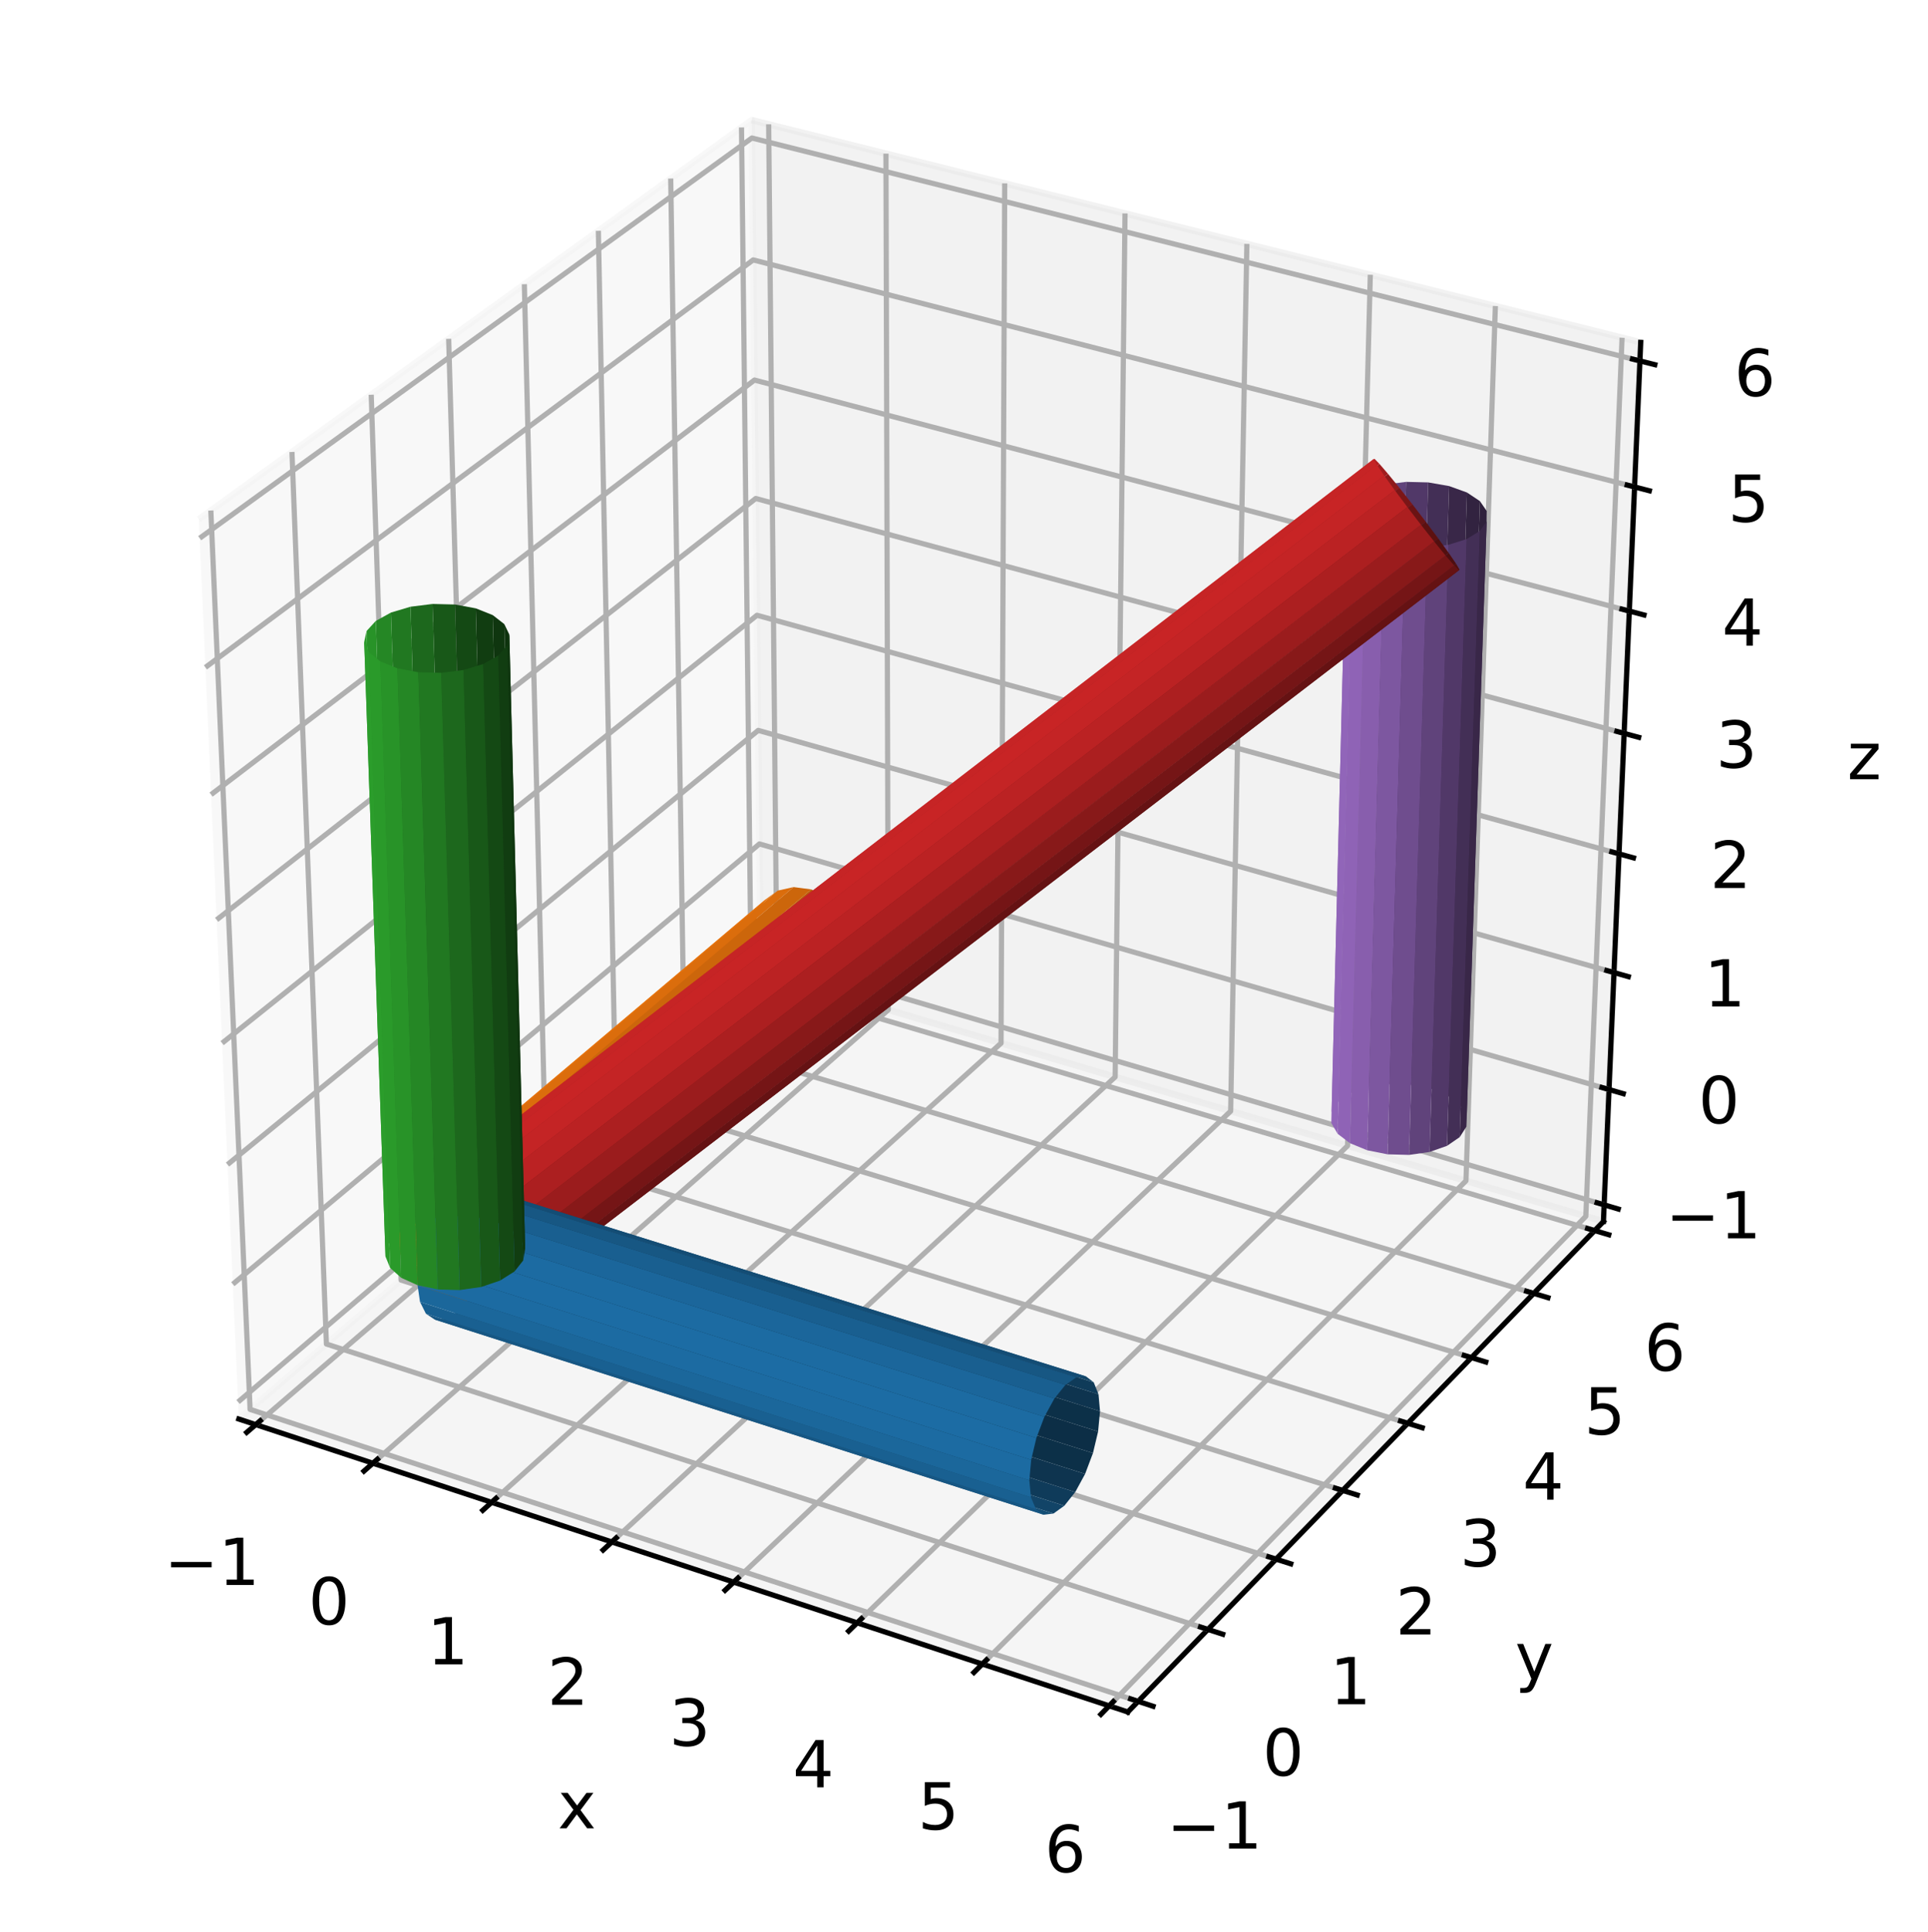 <?xml version="1.0" encoding="utf-8" standalone="no"?>
<!DOCTYPE svg PUBLIC "-//W3C//DTD SVG 1.1//EN"
  "http://www.w3.org/Graphics/SVG/1.1/DTD/svg11.dtd">
<!-- Created with matplotlib (https://matplotlib.org/) -->
<svg height="298.005pt" version="1.1" viewBox="0 0 297.36 298.005" width="297.36pt" xmlns="http://www.w3.org/2000/svg" xmlns:xlink="http://www.w3.org/1999/xlink">
 <defs>
  <style type="text/css">*{stroke-linecap:butt;stroke-linejoin:round;}</style>
 </defs>
 <g id="figure_1">
  <g id="patch_1">
   <path d="M 0 298.005 
L 297.36 298.005 
L 297.36 0 
L 0 0 
z
" style="fill:#ffffff;"/>
  </g>
  <g id="patch_2">
   <path d="M 7.2 273.312 
L 273.312 273.312 
L 273.312 7.2 
L 7.2 7.2 
z
" style="fill:#ffffff;"/>
  </g>
  <g id="pane3d_1">
   <g id="patch_3">
    <path d="M 36.833 218.845 
L 117.342 149.915 
L 115.937 18.52 
L 30.668 80.068 
" style="fill:#f2f2f2;opacity:0.5;stroke:#f2f2f2;stroke-linejoin:miter;"/>
   </g>
  </g>
  <g id="pane3d_2">
   <g id="patch_4">
    <path d="M 117.342 149.915 
L 247.3 188.384 
L 253.048 52.803 
L 115.937 18.52 
" style="fill:#e6e6e6;opacity:0.5;stroke:#e6e6e6;stroke-linejoin:miter;"/>
   </g>
  </g>
  <g id="pane3d_3">
   <g id="patch_5">
    <path d="M 36.833 218.845 
L 173.947 264.025 
L 247.3 188.384 
L 117.342 149.915 
" style="fill:#ececec;opacity:0.5;stroke:#ececec;stroke-linejoin:miter;"/>
   </g>
  </g>
  <g id="axis3d_1">
   <g id="line2d_1">
    <path d="M 36.833 218.845 
L 173.947 264.025 
" style="fill:none;stroke:#000000;stroke-linecap:square;stroke-width:0.8;"/>
   </g>
   <g id="text_1">
    <!-- x -->
    <g transform="translate(86.026 281.967)scale(0.1 -0.1)">
     <defs>
      <path d="M 54.891 54.688 
L 35.109 28.078 
L 55.906 0 
L 45.312 0 
L 29.391 21.484 
L 13.484 0 
L 2.875 0 
L 24.125 28.609 
L 4.688 54.688 
L 15.281 54.688 
L 29.781 35.203 
L 44.281 54.688 
z
" id="DejaVuSans-120"/>
     </defs>
     <use xlink:href="#DejaVuSans-120"/>
    </g>
   </g>
   <g id="Line3DCollection_1">
    <path d="M 39.448 219.707 
L 119.83 150.651 
L 118.555 19.174 
" style="fill:none;stroke:#b0b0b0;stroke-width:0.8;"/>
    <path d="M 57.516 225.661 
L 137.008 155.736 
L 136.643 23.697 
" style="fill:none;stroke:#b0b0b0;stroke-width:0.8;"/>
    <path d="M 75.821 231.692 
L 154.395 160.883 
L 154.961 28.277 
" style="fill:none;stroke:#b0b0b0;stroke-width:0.8;"/>
    <path d="M 94.368 237.803 
L 171.993 166.092 
L 173.515 32.916 
" style="fill:none;stroke:#b0b0b0;stroke-width:0.8;"/>
    <path d="M 113.162 243.996 
L 189.807 171.365 
L 192.309 37.616 
" style="fill:none;stroke:#b0b0b0;stroke-width:0.8;"/>
    <path d="M 132.207 250.271 
L 207.841 176.703 
L 211.347 42.376 
" style="fill:none;stroke:#b0b0b0;stroke-width:0.8;"/>
    <path d="M 151.509 256.631 
L 226.099 182.108 
L 230.635 47.198 
" style="fill:none;stroke:#b0b0b0;stroke-width:0.8;"/>
    <path d="M 171.072 263.077 
L 244.584 187.58 
L 250.177 52.085 
" style="fill:none;stroke:#b0b0b0;stroke-width:0.8;"/>
   </g>
   <g id="xtick_1">
    <g id="line2d_2">
     <path d="M 40.143 219.11 
L 38.055 220.904 
" style="fill:none;stroke:#000000;stroke-linecap:square;stroke-width:0.8;"/>
    </g>
    <g id="text_2">
     <!-- −1 -->
     <g transform="translate(25.319 244.437)scale(0.1 -0.1)">
      <defs>
       <path d="M 10.594 35.5 
L 73.188 35.5 
L 73.188 27.203 
L 10.594 27.203 
z
" id="DejaVuSans-8722"/>
       <path d="M 12.406 8.297 
L 28.516 8.297 
L 28.516 63.922 
L 10.984 60.406 
L 10.984 69.391 
L 28.422 72.906 
L 38.281 72.906 
L 38.281 8.297 
L 54.391 8.297 
L 54.391 0 
L 12.406 0 
z
" id="DejaVuSans-49"/>
      </defs>
      <use xlink:href="#DejaVuSans-8722"/>
      <use x="83.789" xlink:href="#DejaVuSans-49"/>
     </g>
    </g>
   </g>
   <g id="xtick_2">
    <g id="line2d_3">
     <path d="M 58.204 225.056 
L 56.138 226.873 
" style="fill:none;stroke:#000000;stroke-linecap:square;stroke-width:0.8;"/>
    </g>
    <g id="text_3">
     <!-- 0 -->
     <g transform="translate(47.574 250.516)scale(0.1 -0.1)">
      <defs>
       <path d="M 31.781 66.406 
Q 24.172 66.406 20.328 58.906 
Q 16.5 51.422 16.5 36.375 
Q 16.5 21.391 20.328 13.891 
Q 24.172 6.391 31.781 6.391 
Q 39.453 6.391 43.281 13.891 
Q 47.125 21.391 47.125 36.375 
Q 47.125 51.422 43.281 58.906 
Q 39.453 66.406 31.781 66.406 
z
M 31.781 74.219 
Q 44.047 74.219 50.516 64.516 
Q 56.984 54.828 56.984 36.375 
Q 56.984 17.969 50.516 8.266 
Q 44.047 -1.422 31.781 -1.422 
Q 19.531 -1.422 13.062 8.266 
Q 6.594 17.969 6.594 36.375 
Q 6.594 54.828 13.062 64.516 
Q 19.531 74.219 31.781 74.219 
z
" id="DejaVuSans-48"/>
      </defs>
      <use xlink:href="#DejaVuSans-48"/>
     </g>
    </g>
   </g>
   <g id="xtick_3">
    <g id="line2d_4">
     <path d="M 76.502 231.079 
L 74.458 232.921 
" style="fill:none;stroke:#000000;stroke-linecap:square;stroke-width:0.8;"/>
    </g>
    <g id="text_4">
     <!-- 1 -->
     <g transform="translate(65.877 256.674)scale(0.1 -0.1)">
      <use xlink:href="#DejaVuSans-49"/>
     </g>
    </g>
   </g>
   <g id="xtick_4">
    <g id="line2d_5">
     <path d="M 95.041 237.182 
L 93.021 239.048 
" style="fill:none;stroke:#000000;stroke-linecap:square;stroke-width:0.8;"/>
    </g>
    <g id="text_5">
     <!-- 2 -->
     <g transform="translate(84.422 262.915)scale(0.1 -0.1)">
      <defs>
       <path d="M 19.188 8.297 
L 53.609 8.297 
L 53.609 0 
L 7.328 0 
L 7.328 8.297 
Q 12.938 14.109 22.625 23.891 
Q 32.328 33.688 34.812 36.531 
Q 39.547 41.844 41.422 45.531 
Q 43.312 49.219 43.312 52.781 
Q 43.312 58.594 39.234 62.25 
Q 35.156 65.922 28.609 65.922 
Q 23.969 65.922 18.812 64.312 
Q 13.672 62.703 7.812 59.422 
L 7.812 69.391 
Q 13.766 71.781 18.938 73 
Q 24.125 74.219 28.422 74.219 
Q 39.75 74.219 46.484 68.547 
Q 53.219 62.891 53.219 53.422 
Q 53.219 48.922 51.531 44.891 
Q 49.859 40.875 45.406 35.406 
Q 44.188 33.984 37.641 27.219 
Q 31.109 20.453 19.188 8.297 
z
" id="DejaVuSans-50"/>
      </defs>
      <use xlink:href="#DejaVuSans-50"/>
     </g>
    </g>
   </g>
   <g id="xtick_5">
    <g id="line2d_6">
     <path d="M 113.826 243.367 
L 111.831 245.257 
" style="fill:none;stroke:#000000;stroke-linecap:square;stroke-width:0.8;"/>
    </g>
    <g id="text_6">
     <!-- 3 -->
     <g transform="translate(103.214 269.238)scale(0.1 -0.1)">
      <defs>
       <path d="M 40.578 39.312 
Q 47.656 37.797 51.625 33 
Q 55.609 28.219 55.609 21.188 
Q 55.609 10.406 48.188 4.484 
Q 40.766 -1.422 27.094 -1.422 
Q 22.516 -1.422 17.656 -0.516 
Q 12.797 0.391 7.625 2.203 
L 7.625 11.719 
Q 11.719 9.328 16.594 8.109 
Q 21.484 6.891 26.812 6.891 
Q 36.078 6.891 40.938 10.547 
Q 45.797 14.203 45.797 21.188 
Q 45.797 27.641 41.281 31.266 
Q 36.766 34.906 28.719 34.906 
L 20.219 34.906 
L 20.219 43.016 
L 29.109 43.016 
Q 36.375 43.016 40.234 45.922 
Q 44.094 48.828 44.094 54.297 
Q 44.094 59.906 40.109 62.906 
Q 36.141 65.922 28.719 65.922 
Q 24.656 65.922 20.016 65.031 
Q 15.375 64.156 9.812 62.312 
L 9.812 71.094 
Q 15.438 72.656 20.344 73.438 
Q 25.25 74.219 29.594 74.219 
Q 40.828 74.219 47.359 69.109 
Q 53.906 64.016 53.906 55.328 
Q 53.906 49.266 50.438 45.094 
Q 46.969 40.922 40.578 39.312 
z
" id="DejaVuSans-51"/>
      </defs>
      <use xlink:href="#DejaVuSans-51"/>
     </g>
    </g>
   </g>
   <g id="xtick_6">
    <g id="line2d_7">
     <path d="M 132.863 249.633 
L 130.893 251.55 
" style="fill:none;stroke:#000000;stroke-linecap:square;stroke-width:0.8;"/>
    </g>
    <g id="text_7">
     <!-- 4 -->
     <g transform="translate(122.259 275.647)scale(0.1 -0.1)">
      <defs>
       <path d="M 37.797 64.312 
L 12.891 25.391 
L 37.797 25.391 
z
M 35.203 72.906 
L 47.609 72.906 
L 47.609 25.391 
L 58.016 25.391 
L 58.016 17.188 
L 47.609 17.188 
L 47.609 0 
L 37.797 0 
L 37.797 17.188 
L 4.891 17.188 
L 4.891 26.703 
z
" id="DejaVuSans-52"/>
      </defs>
      <use xlink:href="#DejaVuSans-52"/>
     </g>
    </g>
   </g>
   <g id="xtick_7">
    <g id="line2d_8">
     <path d="M 152.156 255.985 
L 150.212 257.927 
" style="fill:none;stroke:#000000;stroke-linecap:square;stroke-width:0.8;"/>
    </g>
    <g id="text_8">
     <!-- 5 -->
     <g transform="translate(141.56 282.142)scale(0.1 -0.1)">
      <defs>
       <path d="M 10.797 72.906 
L 49.516 72.906 
L 49.516 64.594 
L 19.828 64.594 
L 19.828 46.734 
Q 21.969 47.469 24.109 47.828 
Q 26.266 48.188 28.422 48.188 
Q 40.625 48.188 47.75 41.5 
Q 54.891 34.812 54.891 23.391 
Q 54.891 11.625 47.562 5.094 
Q 40.234 -1.422 26.906 -1.422 
Q 22.312 -1.422 17.547 -0.641 
Q 12.797 0.141 7.719 1.703 
L 7.719 11.625 
Q 12.109 9.234 16.797 8.062 
Q 21.484 6.891 26.703 6.891 
Q 35.156 6.891 40.078 11.328 
Q 45.016 15.766 45.016 23.391 
Q 45.016 31 40.078 35.438 
Q 35.156 39.891 26.703 39.891 
Q 22.75 39.891 18.812 39.016 
Q 14.891 38.141 10.797 36.281 
z
" id="DejaVuSans-53"/>
      </defs>
      <use xlink:href="#DejaVuSans-53"/>
     </g>
    </g>
   </g>
   <g id="xtick_8">
    <g id="line2d_9">
     <path d="M 171.71 262.422 
L 169.794 264.391 
" style="fill:none;stroke:#000000;stroke-linecap:square;stroke-width:0.8;"/>
    </g>
    <g id="text_9">
     <!-- 6 -->
     <g transform="translate(161.124 288.725)scale(0.1 -0.1)">
      <defs>
       <path d="M 33.016 40.375 
Q 26.375 40.375 22.484 35.828 
Q 18.609 31.297 18.609 23.391 
Q 18.609 15.531 22.484 10.953 
Q 26.375 6.391 33.016 6.391 
Q 39.656 6.391 43.531 10.953 
Q 47.406 15.531 47.406 23.391 
Q 47.406 31.297 43.531 35.828 
Q 39.656 40.375 33.016 40.375 
z
M 52.594 71.297 
L 52.594 62.312 
Q 48.875 64.062 45.094 64.984 
Q 41.312 65.922 37.594 65.922 
Q 27.828 65.922 22.672 59.328 
Q 17.531 52.734 16.797 39.406 
Q 19.672 43.656 24.016 45.922 
Q 28.375 48.188 33.594 48.188 
Q 44.578 48.188 50.953 41.516 
Q 57.328 34.859 57.328 23.391 
Q 57.328 12.156 50.688 5.359 
Q 44.047 -1.422 33.016 -1.422 
Q 20.359 -1.422 13.672 8.266 
Q 6.984 17.969 6.984 36.375 
Q 6.984 53.656 15.188 63.938 
Q 23.391 74.219 37.203 74.219 
Q 40.922 74.219 44.703 73.484 
Q 48.484 72.75 52.594 71.297 
z
" id="DejaVuSans-54"/>
      </defs>
      <use xlink:href="#DejaVuSans-54"/>
     </g>
    </g>
   </g>
  </g>
  <g id="axis3d_2">
   <g id="line2d_10">
    <path d="M 247.3 188.384 
L 173.947 264.025 
" style="fill:none;stroke:#000000;stroke-linecap:square;stroke-width:0.8;"/>
   </g>
   <g id="text_10">
    <!-- y -->
    <g transform="translate(233.681 258.993)scale(0.1 -0.1)">
     <defs>
      <path d="M 32.172 -5.078 
Q 28.375 -14.844 24.75 -17.812 
Q 21.141 -20.797 15.094 -20.797 
L 7.906 -20.797 
L 7.906 -13.281 
L 13.188 -13.281 
Q 16.891 -13.281 18.938 -11.516 
Q 21 -9.766 23.484 -3.219 
L 25.094 0.875 
L 2.984 54.688 
L 12.5 54.688 
L 29.594 11.922 
L 46.688 54.688 
L 56.203 54.688 
z
" id="DejaVuSans-121"/>
     </defs>
     <use xlink:href="#DejaVuSans-121"/>
    </g>
   </g>
   <g id="Line3DCollection_2">
    <path d="M 32.518 78.733 
L 38.572 217.357 
L 175.538 262.385 
" style="fill:none;stroke:#b0b0b0;stroke-width:0.8;"/>
    <path d="M 45.03 69.701 
L 50.344 207.277 
L 186.296 251.291 
" style="fill:none;stroke:#b0b0b0;stroke-width:0.8;"/>
    <path d="M 57.254 60.878 
L 61.859 197.418 
L 196.808 240.451 
" style="fill:none;stroke:#b0b0b0;stroke-width:0.8;"/>
    <path d="M 69.198 52.257 
L 73.125 187.772 
L 207.081 229.857 
" style="fill:none;stroke:#b0b0b0;stroke-width:0.8;"/>
    <path d="M 80.872 43.83 
L 84.15 178.333 
L 217.124 219.5 
" style="fill:none;stroke:#b0b0b0;stroke-width:0.8;"/>
    <path d="M 92.285 35.592 
L 94.941 169.094 
L 226.945 209.374 
" style="fill:none;stroke:#b0b0b0;stroke-width:0.8;"/>
    <path d="M 103.447 27.535 
L 105.506 160.049 
L 236.55 199.469 
" style="fill:none;stroke:#b0b0b0;stroke-width:0.8;"/>
    <path d="M 114.364 19.655 
L 115.851 151.191 
L 245.946 189.779 
" style="fill:none;stroke:#b0b0b0;stroke-width:0.8;"/>
   </g>
   <g id="xtick_9">
    <g id="line2d_11">
     <path d="M 174.388 262.007 
L 177.839 263.142 
" style="fill:none;stroke:#000000;stroke-linecap:square;stroke-width:0.8;"/>
    </g>
    <g id="text_11">
     <!-- −1 -->
     <g transform="translate(179.935 285.095)scale(0.1 -0.1)">
      <use xlink:href="#DejaVuSans-8722"/>
      <use x="83.789" xlink:href="#DejaVuSans-49"/>
     </g>
    </g>
   </g>
   <g id="xtick_10">
    <g id="line2d_12">
     <path d="M 185.156 250.922 
L 188.579 252.03 
" style="fill:none;stroke:#000000;stroke-linecap:square;stroke-width:0.8;"/>
    </g>
    <g id="text_12">
     <!-- 0 -->
     <g transform="translate(194.74 273.833)scale(0.1 -0.1)">
      <use xlink:href="#DejaVuSans-48"/>
     </g>
    </g>
   </g>
   <g id="xtick_11">
    <g id="line2d_13">
     <path d="M 195.677 240.09 
L 199.073 241.173 
" style="fill:none;stroke:#000000;stroke-linecap:square;stroke-width:0.8;"/>
    </g>
    <g id="text_13">
     <!-- 1 -->
     <g transform="translate(205.112 262.829)scale(0.1 -0.1)">
      <use xlink:href="#DejaVuSans-49"/>
     </g>
    </g>
   </g>
   <g id="xtick_12">
    <g id="line2d_14">
     <path d="M 205.959 229.504 
L 209.329 230.563 
" style="fill:none;stroke:#000000;stroke-linecap:square;stroke-width:0.8;"/>
    </g>
    <g id="text_14">
     <!-- 2 -->
     <g transform="translate(215.249 252.074)scale(0.1 -0.1)">
      <use xlink:href="#DejaVuSans-50"/>
     </g>
    </g>
   </g>
   <g id="xtick_13">
    <g id="line2d_15">
     <path d="M 216.011 219.156 
L 219.354 220.191 
" style="fill:none;stroke:#000000;stroke-linecap:square;stroke-width:0.8;"/>
    </g>
    <g id="text_15">
     <!-- 3 -->
     <g transform="translate(225.159 241.56)scale(0.1 -0.1)">
      <use xlink:href="#DejaVuSans-51"/>
     </g>
    </g>
   </g>
   <g id="xtick_14">
    <g id="line2d_16">
     <path d="M 225.84 209.037 
L 229.157 210.049 
" style="fill:none;stroke:#000000;stroke-linecap:square;stroke-width:0.8;"/>
    </g>
    <g id="text_16">
     <!-- 4 -->
     <g transform="translate(234.849 231.279)scale(0.1 -0.1)">
      <use xlink:href="#DejaVuSans-52"/>
     </g>
    </g>
   </g>
   <g id="xtick_15">
    <g id="line2d_17">
     <path d="M 235.453 199.139 
L 238.745 200.129 
" style="fill:none;stroke:#000000;stroke-linecap:square;stroke-width:0.8;"/>
    </g>
    <g id="text_17">
     <!-- 5 -->
     <g transform="translate(244.327 221.223)scale(0.1 -0.1)">
      <use xlink:href="#DejaVuSans-53"/>
     </g>
    </g>
   </g>
   <g id="xtick_16">
    <g id="line2d_18">
     <path d="M 244.858 189.457 
L 248.125 190.425 
" style="fill:none;stroke:#000000;stroke-linecap:square;stroke-width:0.8;"/>
    </g>
    <g id="text_18">
     <!-- 6 -->
     <g transform="translate(253.599 211.385)scale(0.1 -0.1)">
      <use xlink:href="#DejaVuSans-54"/>
     </g>
    </g>
   </g>
  </g>
  <g id="axis3d_3">
   <g id="line2d_19">
    <path d="M 247.3 188.384 
L 253.048 52.803 
" style="fill:none;stroke:#000000;stroke-linecap:square;stroke-width:0.8;"/>
   </g>
   <g id="text_19">
    <!-- z -->
    <g transform="translate(284.911 120.169)scale(0.1 -0.1)">
     <defs>
      <path d="M 5.516 54.688 
L 48.188 54.688 
L 48.188 46.484 
L 14.406 7.172 
L 48.188 7.172 
L 48.188 0 
L 4.297 0 
L 4.297 8.203 
L 38.094 47.516 
L 5.516 47.516 
z
" id="DejaVuSans-122"/>
     </defs>
     <use xlink:href="#DejaVuSans-122"/>
    </g>
   </g>
   <g id="Line3DCollection_3">
    <path d="M 247.409 185.812 
L 117.315 147.417 
L 36.716 216.218 
" style="fill:none;stroke:#b0b0b0;stroke-width:0.8;"/>
    <path d="M 248.163 168.031 
L 117.131 130.15 
L 35.909 198.047 
" style="fill:none;stroke:#b0b0b0;stroke-width:0.8;"/>
    <path d="M 248.928 149.99 
L 116.943 112.642 
L 35.089 179.601 
" style="fill:none;stroke:#b0b0b0;stroke-width:0.8;"/>
    <path d="M 249.704 131.682 
L 116.753 94.886 
L 34.257 160.872 
" style="fill:none;stroke:#b0b0b0;stroke-width:0.8;"/>
    <path d="M 250.492 113.101 
L 116.561 76.878 
L 33.413 141.854 
" style="fill:none;stroke:#b0b0b0;stroke-width:0.8;"/>
    <path d="M 251.291 94.242 
L 116.365 58.612 
L 32.555 122.541 
" style="fill:none;stroke:#b0b0b0;stroke-width:0.8;"/>
    <path d="M 252.103 75.098 
L 116.167 40.083 
L 31.683 102.925 
" style="fill:none;stroke:#b0b0b0;stroke-width:0.8;"/>
    <path d="M 252.927 55.662 
L 115.966 21.284 
L 30.798 83 
" style="fill:none;stroke:#b0b0b0;stroke-width:0.8;"/>
   </g>
   <g id="xtick_17">
    <g id="line2d_20">
     <path d="M 246.321 185.491 
L 249.587 186.455 
" style="fill:none;stroke:#000000;stroke-linecap:square;stroke-width:0.8;"/>
    </g>
    <g id="text_20">
     <!-- −1 -->
     <g transform="translate(256.889 190.979)scale(0.1 -0.1)">
      <use xlink:href="#DejaVuSans-8722"/>
      <use x="83.789" xlink:href="#DejaVuSans-49"/>
     </g>
    </g>
   </g>
   <g id="xtick_18">
    <g id="line2d_21">
     <path d="M 247.067 167.715 
L 250.357 168.666 
" style="fill:none;stroke:#000000;stroke-linecap:square;stroke-width:0.8;"/>
    </g>
    <g id="text_21">
     <!-- 0 -->
     <g transform="translate(261.953 173.23)scale(0.1 -0.1)">
      <use xlink:href="#DejaVuSans-48"/>
     </g>
    </g>
   </g>
   <g id="xtick_19">
    <g id="line2d_22">
     <path d="M 247.823 149.677 
L 251.139 150.616 
" style="fill:none;stroke:#000000;stroke-linecap:square;stroke-width:0.8;"/>
    </g>
    <g id="text_22">
     <!-- 1 -->
     <g transform="translate(262.839 155.221)scale(0.1 -0.1)">
      <use xlink:href="#DejaVuSans-49"/>
     </g>
    </g>
   </g>
   <g id="xtick_20">
    <g id="line2d_23">
     <path d="M 248.591 131.374 
L 251.932 132.298 
" style="fill:none;stroke:#000000;stroke-linecap:square;stroke-width:0.8;"/>
    </g>
    <g id="text_23">
     <!-- 2 -->
     <g transform="translate(263.74 136.948)scale(0.1 -0.1)">
      <use xlink:href="#DejaVuSans-50"/>
     </g>
    </g>
   </g>
   <g id="xtick_21">
    <g id="line2d_24">
     <path d="M 249.37 112.798 
L 252.737 113.708 
" style="fill:none;stroke:#000000;stroke-linecap:square;stroke-width:0.8;"/>
    </g>
    <g id="text_24">
     <!-- 3 -->
     <g transform="translate(264.653 118.402)scale(0.1 -0.1)">
      <use xlink:href="#DejaVuSans-51"/>
     </g>
    </g>
   </g>
   <g id="xtick_22">
    <g id="line2d_25">
     <path d="M 250.161 93.943 
L 253.554 94.839 
" style="fill:none;stroke:#000000;stroke-linecap:square;stroke-width:0.8;"/>
    </g>
    <g id="text_25">
     <!-- 4 -->
     <g transform="translate(265.58 99.58)scale(0.1 -0.1)">
      <use xlink:href="#DejaVuSans-52"/>
     </g>
    </g>
   </g>
   <g id="xtick_23">
    <g id="line2d_26">
     <path d="M 250.964 74.804 
L 254.384 75.685 
" style="fill:none;stroke:#000000;stroke-linecap:square;stroke-width:0.8;"/>
    </g>
    <g id="text_26">
     <!-- 5 -->
     <g transform="translate(266.521 80.474)scale(0.1 -0.1)">
      <use xlink:href="#DejaVuSans-53"/>
     </g>
    </g>
   </g>
   <g id="xtick_24">
    <g id="line2d_27">
     <path d="M 251.779 55.374 
L 255.226 56.239 
" style="fill:none;stroke:#000000;stroke-linecap:square;stroke-width:0.8;"/>
    </g>
    <g id="text_27">
     <!-- 6 -->
     <g transform="translate(267.476 61.078)scale(0.1 -0.1)">
      <use xlink:href="#DejaVuSans-54"/>
     </g>
    </g>
   </g>
  </g>
  <g id="axes_1">
   <g id="Poly3DCollection_1">
    <path clip-path="url(#pb68daa96cc)" d="M 63.075 196.212 
L 118.144 149.072 
L 120.093 151.578 
L 65.139 198.853 
z
" style="fill:#bb5d0a;"/>
    <path clip-path="url(#pb68daa96cc)" d="M 65.139 198.853 
L 120.093 151.578 
L 122.538 153.541 
L 67.7 200.944 
z
" style="fill:#a65309;"/>
    <path clip-path="url(#pb68daa96cc)" d="M 61.708 193.274 
L 116.88 146.264 
L 118.144 149.072 
L 63.075 196.212 
z
" style="fill:#cd660b;"/>
    <path clip-path="url(#pb68daa96cc)" d="M 67.7 200.944 
L 122.538 153.541 
L 125.242 154.771 
L 70.511 202.281 
z
" style="fill:#924908;"/>
    <path clip-path="url(#pb68daa96cc)" d="M 61.171 190.324 
L 116.423 143.426 
L 116.88 146.264 
L 61.708 193.274 
z
" style="fill:#dc6e0c;"/>
    <path clip-path="url(#pb68daa96cc)" d="M 70.511 202.281 
L 125.242 154.771 
L 127.946 155.146 
L 73.302 202.733 
z
" style="fill:#7f3f07;"/>
    <path clip-path="url(#pb68daa96cc)" d="M 61.518 187.647 
L 116.821 140.833 
L 116.423 143.426 
L 61.171 190.324 
z
" style="fill:#e5720d;"/>
    <path clip-path="url(#pb68daa96cc)" d="M 73.302 202.733 
L 127.946 155.146 
L 130.385 154.628 
L 75.8 202.254 
z
" style="fill:#703806;"/>
    <path clip-path="url(#pb68daa96cc)" d="M 62.72 185.506 
L 118.037 138.738 
L 116.821 140.833 
L 61.518 187.647 
z
" style="fill:#e8740d;"/>
    <path clip-path="url(#pb68daa96cc)" d="M 75.8 202.254 
L 130.385 154.628 
L 132.321 153.263 
L 77.76 200.886 
z
" style="fill:#673306;"/>
    <path clip-path="url(#pb68daa96cc)" d="M 64.661 184.111 
L 119.956 137.349 
L 118.037 138.738 
L 62.72 185.506 
z
" style="fill:#e5720d;"/>
    <path clip-path="url(#pb68daa96cc)" d="M 77.76 200.886 
L 132.321 153.263 
L 133.563 151.181 
L 78.989 198.76 
z
" style="fill:#633105;"/>
    <path clip-path="url(#pb68daa96cc)" d="M 67.156 183.603 
L 122.393 136.805 
L 119.956 137.349 
L 64.661 184.111 
z
" style="fill:#db6d0c;"/>
    <path clip-path="url(#pb68daa96cc)" d="M 78.989 198.76 
L 133.563 151.181 
L 133.984 148.586 
L 79.362 196.08 
z
" style="fill:#663306;"/>
    <path clip-path="url(#pb68daa96cc)" d="M 69.96 184.036 
L 125.11 137.162 
L 122.393 136.805 
L 67.156 183.603 
z
" style="fill:#cc660b;"/>
    <path clip-path="url(#pb68daa96cc)" d="M 79.362 196.08 
L 133.984 148.586 
L 133.54 145.73 
L 78.838 193.111 
z
" style="fill:#703806;"/>
    <path clip-path="url(#pb68daa96cc)" d="M 72.797 185.371 
L 127.838 138.389 
L 125.11 137.162 
L 69.96 184.036 
z
" style="fill:#ba5d0a;"/>
    <path clip-path="url(#pb68daa96cc)" d="M 78.838 193.111 
L 133.54 145.73 
L 132.273 142.896 
L 77.468 190.144 
z
" style="fill:#7e3f07;"/>
    <path clip-path="url(#pb68daa96cc)" d="M 75.385 187.476 
L 130.308 140.365 
L 127.838 138.389 
L 72.797 185.371 
z
" style="fill:#a55209;"/>
    <path clip-path="url(#pb68daa96cc)" d="M 77.468 190.144 
L 132.273 142.896 
L 130.308 140.365 
L 75.385 187.476 
z
" style="fill:#914808;"/>
   </g>
   <g id="Poly3DCollection_2">
    <path clip-path="url(#pb68daa96cc)" d="M 214.216 167.186 
L 216.871 74.315 
L 220.271 74.397 
L 217.492 167.275 
z
" style="fill:#513868;"/>
    <path clip-path="url(#pb68daa96cc)" d="M 211.088 167.625 
L 213.627 74.722 
L 216.871 74.315 
L 214.216 167.186 
z
" style="fill:#60437b;"/>
    <path clip-path="url(#pb68daa96cc)" d="M 217.492 167.275 
L 220.271 74.397 
L 223.501 74.961 
L 220.602 167.883 
z
" style="fill:#432f56;"/>
    <path clip-path="url(#pb68daa96cc)" d="M 208.411 168.552 
L 210.851 75.579 
L 213.627 74.722 
L 211.088 167.625 
z
" style="fill:#6f4d8e;"/>
    <path clip-path="url(#pb68daa96cc)" d="M 220.602 167.883 
L 223.501 74.961 
L 226.249 75.952 
L 223.247 168.954 
z
" style="fill:#392748;"/>
    <path clip-path="url(#pb68daa96cc)" d="M 206.444 169.876 
L 208.814 76.806 
L 210.851 75.579 
L 208.411 168.552 
z
" style="fill:#7d57a0;"/>
    <path clip-path="url(#pb68daa96cc)" d="M 223.247 168.954 
L 226.249 75.952 
L 228.248 77.278 
L 225.168 170.386 
z
" style="fill:#322340;"/>
    <path clip-path="url(#pb68daa96cc)" d="M 205.381 171.473 
L 207.715 78.285 
L 208.814 76.806 
L 206.444 169.876 
z
" style="fill:#885ead;"/>
    <path clip-path="url(#pb68daa96cc)" d="M 225.168 170.386 
L 228.248 77.278 
L 229.3 78.81 
L 226.175 172.04 
z
" style="fill:#2f213c;"/>
    <path clip-path="url(#pb68daa96cc)" d="M 205.33 173.188 
L 207.667 79.873 
L 207.715 78.285 
L 205.381 171.473 
z
" style="fill:#8f63b6;"/>
    <path clip-path="url(#pb68daa96cc)" d="M 226.175 172.04 
L 229.3 78.81 
L 229.297 80.4 
L 226.166 173.757 
z
" style="fill:#322340;"/>
    <path clip-path="url(#pb68daa96cc)" d="M 206.303 174.853 
L 208.681 81.416 
L 207.667 79.873 
L 205.33 173.188 
z
" style="fill:#9165b9;"/>
    <path clip-path="url(#pb68daa96cc)" d="M 226.166 173.757 
L 229.297 80.4 
L 228.232 81.893 
L 225.135 175.368 
z
" style="fill:#392748;"/>
    <path clip-path="url(#pb68daa96cc)" d="M 208.209 176.304 
L 210.664 82.76 
L 208.681 81.416 
L 206.303 174.853 
z
" style="fill:#8f63b6;"/>
    <path clip-path="url(#pb68daa96cc)" d="M 225.135 175.368 
L 228.232 81.893 
L 226.206 83.14 
L 223.178 176.714 
z
" style="fill:#432f56;"/>
    <path clip-path="url(#pb68daa96cc)" d="M 210.863 177.396 
L 213.423 83.772 
L 210.664 82.76 
L 208.209 176.304 
z
" style="fill:#885ead;"/>
    <path clip-path="url(#pb68daa96cc)" d="M 223.178 176.714 
L 226.206 83.14 
L 223.414 84.016 
L 220.485 177.66 
z
" style="fill:#513868;"/>
    <path clip-path="url(#pb68daa96cc)" d="M 214.006 178.019 
L 216.688 84.349 
L 213.423 83.772 
L 210.863 177.396 
z
" style="fill:#7d57a0;"/>
    <path clip-path="url(#pb68daa96cc)" d="M 220.485 177.66 
L 223.414 84.016 
L 220.132 84.433 
L 217.323 178.11 
z
" style="fill:#60437b;"/>
    <path clip-path="url(#pb68daa96cc)" d="M 217.323 178.11 
L 220.132 84.433 
L 216.688 84.349 
L 214.006 178.019 
z
" style="fill:#6f4d8e;"/>
   </g>
   <g id="Poly3DCollection_3">
    <path clip-path="url(#pb68daa96cc)" d="M 70.672 190.811 
L 217.834 77.77 
L 219.9 80.462 
L 72.709 193.467 
z
" style="fill:#6a1314;"/>
    <path clip-path="url(#pb68daa96cc)" d="M 68.592 188.384 
L 215.83 75.229 
L 217.834 77.77 
L 70.672 190.811 
z
" style="fill:#7b1617;"/>
    <path clip-path="url(#pb68daa96cc)" d="M 72.709 193.467 
L 219.9 80.462 
L 221.831 83.047 
L 74.507 196.099 
z
" style="fill:#5c1111;"/>
    <path clip-path="url(#pb68daa96cc)" d="M 66.667 186.421 
L 214.081 73.083 
L 215.83 75.229 
L 68.592 188.384 
z
" style="fill:#8e1a1b;"/>
    <path clip-path="url(#pb68daa96cc)" d="M 74.507 196.099 
L 221.831 83.047 
L 223.441 85.277 
L 75.892 198.454 
z
" style="fill:#520f0f;"/>
    <path clip-path="url(#pb68daa96cc)" d="M 65.084 185.111 
L 212.756 71.54 
L 214.081 73.083 
L 66.667 186.421 
z
" style="fill:#a11d1e;"/>
    <path clip-path="url(#pb68daa96cc)" d="M 75.892 198.454 
L 223.441 85.277 
L 224.573 86.934 
L 76.731 200.302 
z
" style="fill:#4e0e0f;"/>
    <path clip-path="url(#pb68daa96cc)" d="M 63.999 184.587 
L 211.987 70.754 
L 212.756 71.54 
L 65.084 185.111 
z
" style="fill:#b22021;"/>
    <path clip-path="url(#pb68daa96cc)" d="M 76.731 200.302 
L 224.573 86.934 
L 225.116 87.857 
L 76.938 201.463 
z
" style="fill:#500f0f;"/>
    <path clip-path="url(#pb68daa96cc)" d="M 63.52 184.903 
L 211.851 70.806 
L 211.987 70.754 
L 63.999 184.587 
z
" style="fill:#be2324;"/>
    <path clip-path="url(#pb68daa96cc)" d="M 76.938 201.463 
L 225.116 87.857 
L 225.011 87.949 
L 76.489 201.819 
z
" style="fill:#581010;"/>
    <path clip-path="url(#pb68daa96cc)" d="M 63.699 186.036 
L 212.367 71.696 
L 211.851 70.806 
L 63.52 184.903 
z
" style="fill:#c62425;"/>
    <path clip-path="url(#pb68daa96cc)" d="M 76.489 201.819 
L 225.011 87.949 
L 224.266 87.196 
L 75.424 201.33 
z
" style="fill:#651213;"/>
    <path clip-path="url(#pb68daa96cc)" d="M 64.521 187.877 
L 213.488 73.342 
L 212.367 71.696 
L 63.699 186.036 
z
" style="fill:#c82425;"/>
    <path clip-path="url(#pb68daa96cc)" d="M 75.424 201.33 
L 224.266 87.196 
L 222.949 85.667 
L 73.844 200.037 
z
" style="fill:#751516;"/>
    <path clip-path="url(#pb68daa96cc)" d="M 65.91 190.248 
L 215.106 75.585 
L 213.488 73.342 
L 64.521 187.877 
z
" style="fill:#c42425;"/>
    <path clip-path="url(#pb68daa96cc)" d="M 73.844 200.037 
L 222.949 85.667 
L 221.189 83.509 
L 71.904 198.066 
z
" style="fill:#881919;"/>
    <path clip-path="url(#pb68daa96cc)" d="M 67.728 192.914 
L 217.061 78.203 
L 215.106 75.585 
L 65.91 190.248 
z
" style="fill:#bb2223;"/>
    <path clip-path="url(#pb68daa96cc)" d="M 71.904 198.066 
L 221.189 83.509 
L 219.158 80.936 
L 69.795 195.61 
z
" style="fill:#9b1c1d;"/>
    <path clip-path="url(#pb68daa96cc)" d="M 69.795 195.61 
L 219.158 80.936 
L 217.061 78.203 
L 67.728 192.914 
z
" style="fill:#ac1f20;"/>
   </g>
   <g id="Poly3DCollection_4">
    <path clip-path="url(#pb68daa96cc)" d="M 75.804 191.283 
L 169.364 220.766 
L 168.572 224.095 
L 75.061 194.513 
z
" style="fill:#0c2e46;"/>
    <path clip-path="url(#pb68daa96cc)" d="M 75.061 194.513 
L 168.572 224.095 
L 167.359 227.313 
L 73.848 197.615 
z
" style="fill:#0c3048;"/>
    <path clip-path="url(#pb68daa96cc)" d="M 76.007 188.236 
L 169.659 217.643 
L 169.364 220.766 
L 75.804 191.283 
z
" style="fill:#0c3048;"/>
    <path clip-path="url(#pb68daa96cc)" d="M 73.848 197.615 
L 167.359 227.313 
L 165.839 230.11 
L 72.281 200.291 
z
" style="fill:#0e344f;"/>
    <path clip-path="url(#pb68daa96cc)" d="M 75.648 185.665 
L 169.425 215.029 
L 169.659 217.643 
L 76.007 188.236 
z
" style="fill:#0e344f;"/>
    <path clip-path="url(#pb68daa96cc)" d="M 72.281 200.291 
L 165.839 230.11 
L 164.16 232.214 
L 70.511 202.281 
z
" style="fill:#0f3b5a;"/>
    <path clip-path="url(#pb68daa96cc)" d="M 74.758 183.82 
L 168.685 213.179 
L 169.425 215.029 
L 75.648 185.665 
z
" style="fill:#0f3b59;"/>
    <path clip-path="url(#pb68daa96cc)" d="M 70.511 202.281 
L 164.16 232.214 
L 162.482 233.42 
L 68.709 203.39 
z
" style="fill:#124467;"/>
    <path clip-path="url(#pb68daa96cc)" d="M 73.423 182.886 
L 167.506 212.276 
L 168.685 213.179 
L 74.758 183.82 
z
" style="fill:#124466;"/>
    <path clip-path="url(#pb68daa96cc)" d="M 68.709 203.39 
L 162.482 233.42 
L 160.97 233.604 
L 67.048 203.506 
z
" style="fill:#144e75;"/>
    <path clip-path="url(#pb68daa96cc)" d="M 71.77 182.958 
L 166.002 212.415 
L 167.506 212.276 
L 73.423 182.886 
z
" style="fill:#144d75;"/>
    <path clip-path="url(#pb68daa96cc)" d="M 67.048 203.506 
L 160.97 233.604 
L 159.771 232.743 
L 65.694 202.61 
z
" style="fill:#175784;"/>
    <path clip-path="url(#pb68daa96cc)" d="M 69.96 184.036 
L 164.318 213.588 
L 166.002 212.415 
L 71.77 182.958 
z
" style="fill:#175783;"/>
    <path clip-path="url(#pb68daa96cc)" d="M 65.694 202.61 
L 159.771 232.743 
L 159.007 230.914 
L 64.78 200.784 
z
" style="fill:#196091;"/>
    <path clip-path="url(#pb68daa96cc)" d="M 68.17 186.019 
L 162.62 215.686 
L 164.318 213.588 
L 69.96 184.036 
z
" style="fill:#195f90;"/>
    <path clip-path="url(#pb68daa96cc)" d="M 64.78 200.784 
L 159.007 230.914 
L 158.756 228.293 
L 64.401 198.206 
z
" style="fill:#1b679b;"/>
    <path clip-path="url(#pb68daa96cc)" d="M 66.58 188.714 
L 161.078 218.504 
L 162.62 215.686 
L 68.17 186.019 
z
" style="fill:#1b669b;"/>
    <path clip-path="url(#pb68daa96cc)" d="M 64.401 198.206 
L 158.756 228.293 
L 159.044 225.138 
L 64.596 195.127 
z
" style="fill:#1c6ba2;"/>
    <path clip-path="url(#pb68daa96cc)" d="M 65.347 191.855 
L 159.844 221.763 
L 161.078 218.504 
L 66.58 188.714 
z
" style="fill:#1c6ba2;"/>
    <path clip-path="url(#pb68daa96cc)" d="M 64.596 195.127 
L 159.044 225.138 
L 159.844 221.763 
L 65.347 191.855 
z
" style="fill:#1c6ca4;"/>
   </g>
   <g id="Poly3DCollection_5">
    <path clip-path="url(#pb68daa96cc)" d="M 69.589 187.505 
L 66.718 93.143 
L 70.185 93.229 
L 72.928 187.598 
z
" style="fill:#185818;"/>
    <path clip-path="url(#pb68daa96cc)" d="M 66.313 187.966 
L 63.313 93.57 
L 66.718 93.143 
L 69.589 187.505 
z
" style="fill:#1d681d;"/>
    <path clip-path="url(#pb68daa96cc)" d="M 72.928 187.598 
L 70.185 93.229 
L 73.382 93.821 
L 76.007 188.236 
z
" style="fill:#144914;"/>
    <path clip-path="url(#pb68daa96cc)" d="M 63.413 188.936 
L 60.297 94.47 
L 63.313 93.57 
L 66.313 187.966 
z
" style="fill:#217821;"/>
    <path clip-path="url(#pb68daa96cc)" d="M 76.007 188.236 
L 73.382 93.821 
L 75.999 94.862 
L 78.53 189.358 
z
" style="fill:#113d11;"/>
    <path clip-path="url(#pb68daa96cc)" d="M 61.171 190.324 
L 57.964 95.758 
L 60.297 94.47 
L 63.413 188.936 
z
" style="fill:#258725;"/>
    <path clip-path="url(#pb68daa96cc)" d="M 78.53 189.358 
L 75.999 94.862 
L 77.782 96.253 
L 80.251 190.858 
z
" style="fill:#0f360f;"/>
    <path clip-path="url(#pb68daa96cc)" d="M 59.808 191.998 
L 56.541 97.311 
L 57.964 95.758 
L 61.171 190.324 
z
" style="fill:#289328;"/>
    <path clip-path="url(#pb68daa96cc)" d="M 80.251 190.858 
L 77.782 96.253 
L 78.554 97.862 
L 80.998 192.592 
z
" style="fill:#0e330e;"/>
    <path clip-path="url(#pb68daa96cc)" d="M 59.46 193.795 
L 56.173 98.978 
L 56.541 97.311 
L 59.808 191.998 
z
" style="fill:#2a9a2a;"/>
    <path clip-path="url(#pb68daa96cc)" d="M 80.998 192.592 
L 78.554 97.862 
L 78.232 99.532 
L 80.694 194.391 
z
" style="fill:#0f360f;"/>
    <path clip-path="url(#pb68daa96cc)" d="M 60.17 195.54 
L 56.904 100.598 
L 56.173 98.978 
L 59.46 193.795 
z
" style="fill:#2b9d2b;"/>
    <path clip-path="url(#pb68daa96cc)" d="M 80.694 194.391 
L 78.232 99.532 
L 76.843 101.099 
L 79.362 196.08 
z
" style="fill:#113d11;"/>
    <path clip-path="url(#pb68daa96cc)" d="M 61.871 197.061 
L 58.666 102.01 
L 56.904 100.598 
L 60.17 195.54 
z
" style="fill:#2a9a2a;"/>
    <path clip-path="url(#pb68daa96cc)" d="M 79.362 196.08 
L 76.843 101.099 
L 74.517 102.409 
L 77.127 197.491 
z
" style="fill:#144914;"/>
    <path clip-path="url(#pb68daa96cc)" d="M 64.401 198.206 
L 61.291 103.072 
L 58.666 102.01 
L 61.871 197.061 
z
" style="fill:#289328;"/>
    <path clip-path="url(#pb68daa96cc)" d="M 77.127 197.491 
L 74.517 102.409 
L 71.48 103.329 
L 74.208 198.482 
z
" style="fill:#185818;"/>
    <path clip-path="url(#pb68daa96cc)" d="M 67.511 198.859 
L 64.52 103.678 
L 61.291 103.072 
L 64.401 198.206 
z
" style="fill:#258725;"/>
    <path clip-path="url(#pb68daa96cc)" d="M 74.208 198.482 
L 71.48 103.329 
L 68.034 103.767 
L 70.892 198.954 
z
" style="fill:#1d681d;"/>
    <path clip-path="url(#pb68daa96cc)" d="M 70.892 198.954 
L 68.034 103.767 
L 64.52 103.678 
L 67.511 198.859 
z
" style="fill:#217821;"/>
   </g>
  </g>
 </g>
 <defs>
  <clipPath id="pb68daa96cc">
   <rect height="266.112" width="266.112" x="7.2" y="7.2"/>
  </clipPath>
 </defs>
</svg>
